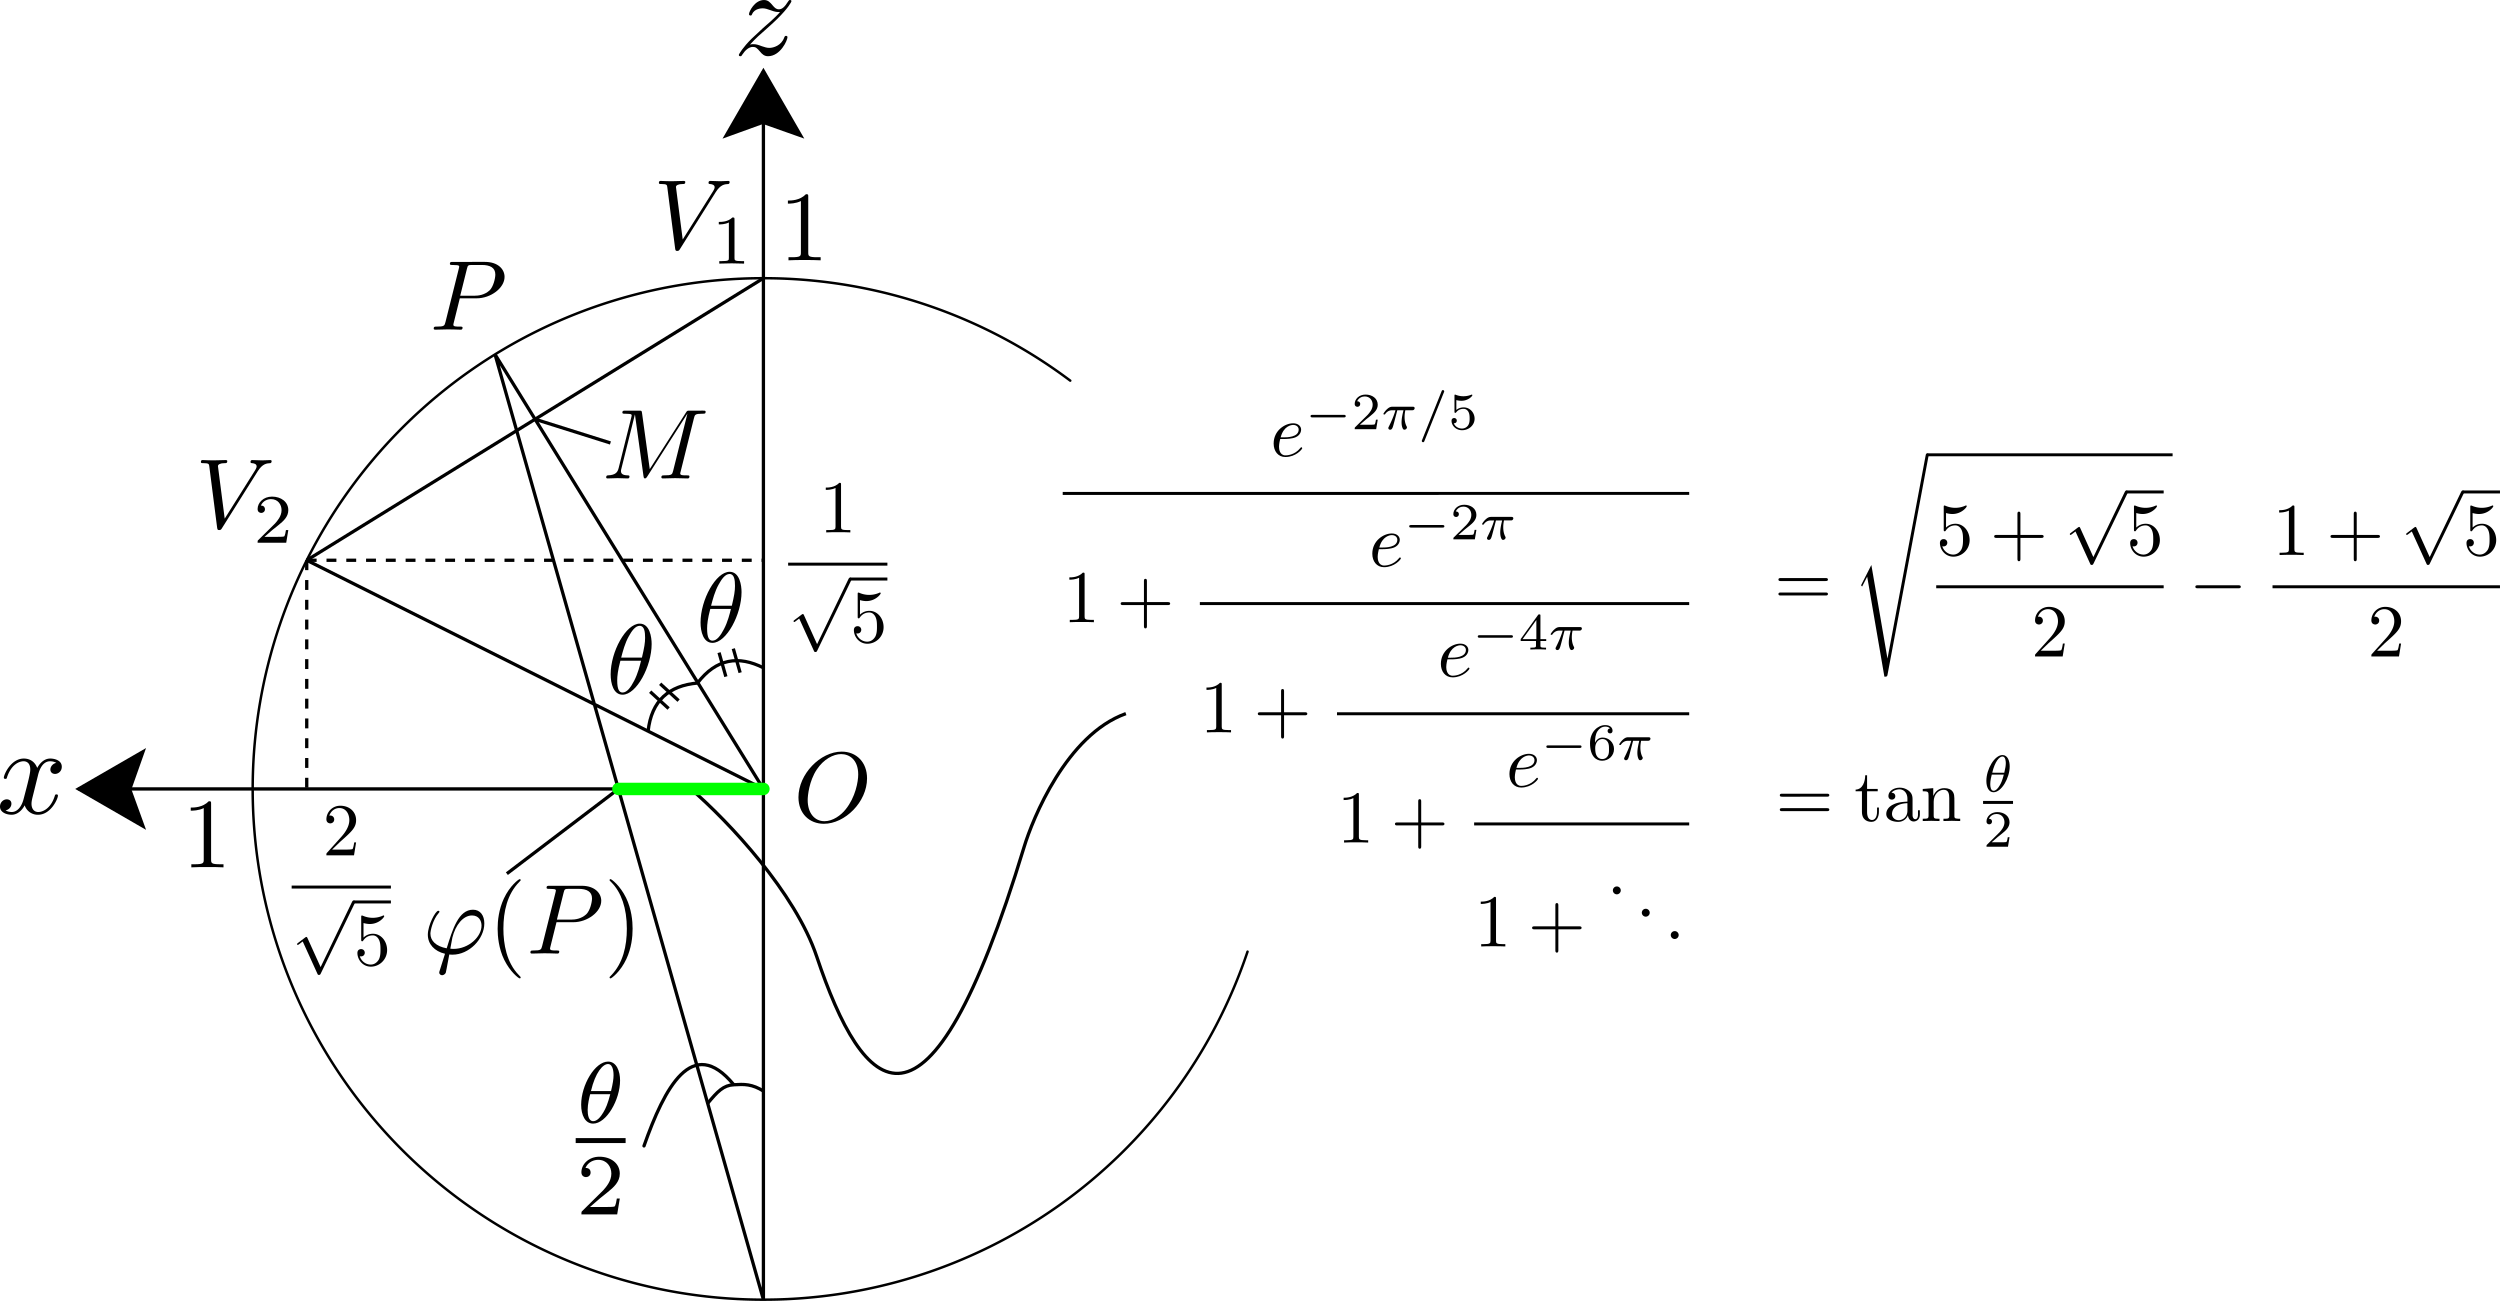<svg xmlns="http://www.w3.org/2000/svg" xmlns:xlink="http://www.w3.org/1999/xlink" width="758.713" height="394.81" viewBox="0 0 200.743 104.46"><defs><path d="M2.929-6.376c0-.24 0-.26-.23-.26-.617.638-1.494.638-1.812.638v.31c.199 0 .787 0 1.305-.26v5.161c0 .359-.03.478-.927.478H.946V0c.35-.03 1.216-.03 1.614-.03.399 0 1.266 0 1.614.03v-.309h-.318c-.897 0-.927-.11-.927-.478z" id="h"/><path id="P" d="M4.533-4.981c0-.658-.18-2.043-1.196-2.043-1.384 0-2.919 2.81-2.919 5.091C.418-.996.708.11 1.614.11c1.405 0 2.919-2.86 2.919-5.091zM1.474-3.616c.17-.638.37-1.435.768-2.142.269-.489.637-1.046 1.086-1.046.488 0 .547.637.547 1.205 0 .488-.08.996-.318 1.983zm1.993.318c-.11.459-.319 1.305-.697 2.023C2.42-.598 2.042-.11 1.614-.11c-.329 0-.538-.289-.538-1.215 0-.418.06-.996.319-1.973z"/></defs><path d="M100.174 76.415a41.01 41.01 0 01-39.349 27.942 41.01 41.01 0 01-38.69-28.846 41.01 41.01 0 0115.547-45.688 41.01 41.01 0 0148.256.742" fill="none" stroke="#000" stroke-width=".2" stroke-linecap="round" stroke-linejoin="round"/><path d="M61.3 104.36V22.34M61.3 63.35L24.63 44.987M61.3 63.35H6.305M61.3 63.35V5.708M61.3 63.35L39.75 28.458M61.3 104.36L39.75 28.458" fill="none" stroke="#000" stroke-width=".265"/><path d="M24.63 44.987H61.3" fill="none" stroke="#000" stroke-width=".265" stroke-dasharray=".794,.794"/><g transform="matrix(.6 0 0 .6 16.54 7.217)"><defs><path id="a" d="M2.929-6.376c0-.24 0-.26-.23-.26-.617.638-1.494.638-1.812.638v.31c.199 0 .787 0 1.305-.26v5.161c0 .359-.03.478-.927.478H.946V0c.35-.03 1.216-.03 1.614-.03.399 0 1.266 0 1.614.03v-.309h-.318c-.897 0-.927-.11-.927-.478z"/><path id="c" d="M4.473-2.002c0-1.186-.817-2.182-1.893-2.182-.478 0-.906.16-1.265.508V-5.62c.2.06.528.13.847.13 1.225 0 1.923-.907 1.923-1.037 0-.06-.03-.11-.1-.11-.01 0-.03 0-.08.03a3.295 3.295 0 01-2.68.01c-.08-.03-.1-.03-.12-.03-.099 0-.099.08-.099.24v2.949c0 .18 0 .259.14.259.07 0 .09-.03.13-.09.109-.16.477-.697 1.284-.697.518 0 .768.458.847.637.16.37.18.758.18 1.256 0 .348 0 .946-.24 1.365-.239.388-.607.647-1.066.647C1.554-.06.986-.588.817-1.176c.03.01.06.02.17.02.328 0 .497-.249.497-.488s-.169-.488-.498-.488c-.14 0-.488.07-.488.528 0 .857.688 1.823 1.803 1.823 1.156 0 2.172-.956 2.172-2.221z"/><path id="b" d="M3.875 8.518L2.122 4.643c-.07-.16-.12-.16-.15-.16-.01 0-.06 0-.169.08l-.946.717c-.13.1-.13.13-.13.16 0 .05.03.11.1.11.06 0 .229-.14.339-.22.06-.05.209-.16.318-.24l1.963 4.315c.07.16.12.16.21.16.149 0 .179-.06.248-.2L8.428 0c.07-.14.07-.18.07-.2a.2.2 0 00-.2-.199c-.079 0-.149.05-.228.21z"/></defs><use y="59.222" xlink:href="#a" x="82.059" width="100%" height="100%"/><path d="M77.908 63.272h13.284v.398H77.908z"/><use y="65.663" xlink:href="#b" x="77.908" width="100%" height="100%"/><path d="M86.21 65.265h4.981v.398H86.21z"/><use y="73.904" xlink:href="#c" x="86.21" width="100%" height="100%"/></g><g transform="matrix(.8 0 0 .8 1.187 -29.31)"><defs><path d="M2.929-6.376c0-.24 0-.26-.23-.26-.617.638-1.494.638-1.812.638v.31c.199 0 .787 0 1.305-.26v5.161c0 .359-.03.478-.927.478H.946V0c.35-.03 1.216-.03 1.614-.03.399 0 1.266 0 1.614.03v-.309h-.318c-.897 0-.927-.11-.927-.478z" id="d"/></defs><use height="100%" width="100%" x="76.712" xlink:href="#d" y="62.765"/></g><path d="M52.04 58.72c.27-2.476 1.683-3.666 3.969-3.875" fill="none" stroke="#000" stroke-width=".265"/><path d="M56.008 54.846c1.502-1.966 3.296-2.236 5.313-1.212" fill="none" stroke="#000" stroke-width=".262"/><path d="M57.738 52.404l.548 1.928M58.882 52.085l.548 1.928M52.207 55.54l1.48 1.353M53.009 54.905l1.479 1.353" fill="none" stroke="#000" stroke-width=".265"/><g transform="matrix(.6 0 0 .6 -23.326 33.146)"><defs><path id="e" d="M1.265-.767l1.056-1.026c1.554-1.375 2.152-1.913 2.152-2.91 0-1.135-.896-1.932-2.112-1.932A1.84 1.84 0 00.498-4.832c0 .558.498.558.528.558.17 0 .518-.12.518-.528a.504.504 0 00-.528-.518c-.08 0-.1 0-.13.01.23-.648.768-1.016 1.346-1.016.906 0 1.335.807 1.335 1.624 0 .797-.499 1.584-1.046 2.201L.608-.369c-.11.11-.11.13-.11.369h3.696l.28-1.733h-.25c-.05.298-.12.737-.219.886-.07.08-.727.08-.946.08z"/><path id="g" d="M4.473-2.002c0-1.186-.817-2.182-1.893-2.182-.478 0-.906.16-1.265.508V-5.62c.2.06.528.13.847.13 1.225 0 1.923-.907 1.923-1.037 0-.06-.03-.11-.1-.11-.01 0-.03 0-.08.03a3.295 3.295 0 01-2.68.01c-.08-.03-.1-.03-.12-.03-.099 0-.099.08-.099.24v2.949c0 .18 0 .259.14.259.07 0 .09-.03.13-.09.109-.16.477-.697 1.284-.697.518 0 .768.458.847.637.16.37.18.758.18 1.256 0 .348 0 .946-.24 1.365-.239.388-.607.647-1.066.647C1.554-.06.986-.588.817-1.176c.03.01.06.02.17.02.328 0 .497-.249.497-.488s-.169-.488-.498-.488c-.14 0-.488.07-.488.528 0 .857.688 1.823 1.803 1.823 1.156 0 2.172-.956 2.172-2.221z"/><path id="f" d="M3.875 8.518L2.122 4.643c-.07-.16-.12-.16-.15-.16-.01 0-.06 0-.169.08l-.946.717c-.13.1-.13.13-.13.16 0 .05.03.11.1.11.06 0 .229-.14.339-.22.06-.05.209-.16.318-.24l1.963 4.315c.07.16.12.16.21.16.149 0 .179-.06.248-.2L8.428 0c.07-.14.07-.18.07-.2a.2.2 0 00-.2-.199c-.079 0-.149.05-.228.21z"/></defs><use y="59.222" xlink:href="#e" x="82.059" width="100%" height="100%"/><path d="M77.908 63.272h13.284v.398H77.908z"/><use y="65.663" xlink:href="#f" x="77.908" width="100%" height="100%"/><path d="M86.21 65.265h4.981v.398H86.21z"/><use y="73.904" xlink:href="#g" x="86.21" width="100%" height="100%"/></g><use height="100%" width="100%" x="76.712" xlink:href="#h" y="62.765" transform="matrix(.8 0 0 .8 -46.763 19.433)"/><path d="M24.63 44.987V63.35" fill="none" stroke="#000" stroke-width=".265" stroke-dasharray=".794,.794"/><path d="M24.63 44.987L61.3 22.34" fill="none" stroke="#000" stroke-width=".265"/><g transform="matrix(.8 0 0 .8 -8.91 -30.24)"><defs><path d="M6.257-5.669c.488-.777.906-.807 1.275-.827.12-.01.13-.179.13-.189 0-.08-.05-.12-.13-.12-.26 0-.548.03-.817.03-.329 0-.668-.03-.986-.03-.06 0-.19 0-.19.19 0 .11.09.12.16.12.269.02.458.119.458.328 0 .15-.15.369-.15.379L2.95-.927l-.678-5.27c0-.17.23-.299.688-.299.14 0 .249 0 .249-.199 0-.09-.08-.11-.14-.11-.398 0-.826.03-1.235.03-.18 0-.368-.01-.548-.01-.18 0-.368-.02-.538-.02-.07 0-.19 0-.19.19 0 .12.09.12.25.12.558 0 .568.089.598.338L2.192-.01c.03.2.07.23.199.23.16 0 .2-.05.279-.18z" id="i"/><path d="M2.336-4.435c0-.189-.014-.196-.209-.196-.446.44-1.08.447-1.367.447v.25c.168 0 .628 0 1.011-.195v3.557c0 .23 0 .32-.697.32H.809V0c.125-.007.983-.028 1.241-.028.217 0 1.095.021 1.249.028v-.251h-.265c-.698 0-.698-.09-.698-.32z" id="j"/></defs><use height="100%" width="100%" x="76.712" xlink:href="#i" y="62.765"/><use height="100%" width="100%" x="82.524" xlink:href="#j" y="64.259"/></g><g transform="matrix(.8 0 0 .8 -45.687 -7.826)"><defs><path id="k" d="M6.257-5.669c.488-.777.906-.807 1.275-.827.12-.01.13-.179.13-.189 0-.08-.05-.12-.13-.12-.26 0-.548.03-.817.03-.329 0-.668-.03-.986-.03-.06 0-.19 0-.19.19 0 .11.09.12.16.12.269.02.458.119.458.328 0 .15-.15.369-.15.379L2.95-.927l-.678-5.27c0-.17.23-.299.688-.299.14 0 .249 0 .249-.199 0-.09-.08-.11-.14-.11-.398 0-.826.03-1.235.03-.18 0-.368-.01-.548-.01-.18 0-.368-.02-.538-.02-.07 0-.19 0-.19.19 0 .12.09.12.25.12.558 0 .568.089.598.338L2.192-.01c.03.2.07.23.199.23.16 0 .2-.05.279-.18z"/><path id="l" d="M3.522-1.27h-.237c-.021.154-.091.566-.182.635-.055.042-.592.042-.69.042H1.13c.732-.648.976-.844 1.395-1.171.516-.412.997-.844.997-1.507 0-.844-.74-1.36-1.632-1.36-.865 0-1.45.607-1.45 1.249 0 .355.3.39.369.39.167 0 .37-.118.37-.37 0-.125-.05-.369-.412-.369.216-.495.69-.649 1.018-.649.698 0 1.06.544 1.06 1.11 0 .606-.432 1.087-.655 1.338L.51-.272C.44-.209.44-.195.44 0h2.873z"/></defs><use height="100%" width="100%" y="62.765" xlink:href="#k" x="76.712"/><use height="100%" width="100%" y="64.259" xlink:href="#l" x="82.524"/></g><g transform="matrix(.8 0 0 .8 -13.03 -11.795)"><defs><path d="M9.225-6.037c.09-.359.11-.459.857-.459.23 0 .319 0 .319-.199 0-.11-.1-.11-.269-.11H8.817c-.26 0-.27 0-.389.19L4.792-.936l-.777-5.64c-.03-.228-.05-.228-.309-.228H2.341c-.19 0-.299 0-.299.189 0 .12.09.12.29.12.129 0 .308.01.428.02.16.02.219.05.219.159 0 .04-.01.07-.04.189L1.674-1.056c-.1.398-.27.717-1.076.747-.05 0-.18.01-.18.19 0 .09.06.119.14.119.319 0 .667-.03.996-.03.339 0 .698.03 1.026.03.05 0 .18 0 .18-.2 0-.109-.11-.109-.18-.109-.568-.01-.677-.21-.677-.438 0-.07.01-.12.04-.23l1.355-5.429h.01l.856 6.177c.02.12.03.229.15.229.11 0 .17-.11.219-.18l4.025-6.306h.01L7.143-.777c-.1.388-.12.468-.906.468-.17 0-.28 0-.28.19 0 .119.12.119.15.119.28 0 .957-.03 1.235-.03.409 0 .837.03 1.246.03.06 0 .19 0 .19-.2 0-.109-.09-.109-.28-.109-.368 0-.647 0-.647-.18 0-.039 0-.059.05-.238z" id="m"/></defs><use height="100%" width="100%" x="76.712" xlink:href="#m" y="62.765"/></g><g transform="matrix(.8 0 0 .8 -26.864 -23.739)"><defs><path id="n" d="M3.019-3.148h1.693c1.415 0 2.8-1.036 2.8-2.152 0-.767-.658-1.504-1.963-1.504H2.321c-.189 0-.299 0-.299.189 0 .12.09.12.29.12.129 0 .308.01.428.02.16.02.219.05.219.159 0 .04-.01.07-.04.189L1.584-.777c-.1.388-.12.468-.907.468-.169 0-.278 0-.278.19C.399 0 .519 0 .548 0c.279 0 .986-.03 1.265-.03.21 0 .429.01.638.01.219 0 .438.02.647.02.07 0 .2 0 .2-.2 0-.109-.09-.109-.28-.109-.368 0-.647 0-.647-.18 0-.059.02-.109.03-.169zm.717-2.97c.09-.348.11-.378.538-.378h.956c.827 0 1.355.27 1.355.957 0 .388-.199 1.245-.587 1.604-.499.448-1.096.528-1.535.528H3.06z"/></defs><use height="100%" width="100%" y="62.765" xlink:href="#n" x="76.712"/></g><g transform="matrix(.8 0 0 .8 2.354 15.76)"><defs><path d="M7.372-4.344c0-1.604-1.056-2.68-2.54-2.68C2.68-7.024.488-4.762.488-2.44.488-.787 1.604.22 3.038.22c2.113 0 4.334-2.182 4.334-4.563zM3.098-.04c-.986 0-1.683-.807-1.683-2.122 0-.438.14-1.893.906-3.058.688-1.037 1.664-1.555 2.451-1.555.817 0 1.714.558 1.714 2.043 0 .717-.27 2.271-1.256 3.497C4.752-.628 3.935-.04 3.098-.04z" id="o"/></defs><use height="100%" width="100%" x="76.712" xlink:href="#o" y="62.765"/></g><path d="M42.965 33.663l6.051 1.906" fill="none" stroke="#000" stroke-width=".265"/><g transform="matrix(.8 0 0 .8 -27.414 26.357)"><defs><path d="M1.694 1.694c-.04.13-.05.15-.05.199 0 .22.19.279.289.279.05 0 .269-.03.368-.26.03-.079.08-.408.35-1.822.089.01.158.02.328.02 1.654 0 3.188-1.565 3.188-3.139 0-.777-.389-1.374-1.136-1.374-1.444 0-2.042 1.932-2.64 3.875C1.315-.728.757-1.285.757-2.002c0-.28.23-1.375.827-2.063.08-.09.08-.11.08-.13 0-.04-.02-.099-.12-.099-.279 0-1.046 1.445-1.046 2.401 0 .937.658 1.664 1.724 1.913zM3.068-.468c-.08 0-.1 0-.179-.01-.12 0-.13-.01-.13-.04 0-.02.17-.927.2-1.076.309-1.275 1.086-2.232 1.973-2.232.687 0 .956.538.956 1.017 0 1.125-1.285 2.34-2.82 2.34z" id="p"/><path d="M3.019-3.148h1.693c1.415 0 2.8-1.036 2.8-2.152 0-.767-.658-1.504-1.963-1.504H2.321c-.189 0-.299 0-.299.189 0 .12.09.12.29.12.129 0 .308.01.428.02.16.02.219.05.219.159 0 .04-.01.07-.04.189L1.584-.777c-.1.388-.12.468-.907.468-.169 0-.278 0-.278.19C.399 0 .519 0 .548 0c.279 0 .986-.03 1.265-.03.21 0 .429.01.638.01.219 0 .438.02.647.02.07 0 .2 0 .2-.2 0-.109-.09-.109-.28-.109-.368 0-.647 0-.647-.18 0-.059.02-.109.03-.169zm.717-2.97c.09-.348.11-.378.538-.378h.956c.827 0 1.355.27 1.355.957 0 .388-.199 1.245-.587 1.604-.499.448-1.096.528-1.535.528H3.06z" id="r"/><path d="M3.298 2.391c0-.03 0-.05-.17-.22C1.883.918 1.564-.965 1.564-2.49c0-1.733.379-3.467 1.604-4.712.13-.12.13-.14.13-.17 0-.07-.04-.099-.1-.099-.1 0-.996.677-1.584 1.943C1.106-4.433.986-3.328.986-2.491c0 .777.11 1.983.658 3.109.598 1.225 1.454 1.873 1.554 1.873.06 0 .1-.03.1-.1z" id="q"/><path d="M2.88-2.49c0-.778-.11-1.983-.658-3.109C1.624-6.824.767-7.472.667-7.472c-.06 0-.1.04-.1.1 0 .03 0 .05.19.229.976.986 1.544 2.57 1.544 4.652 0 1.704-.368 3.457-1.604 4.713-.13.12-.13.14-.13.169 0 .06.04.1.1.1.1 0 .997-.678 1.585-1.943.508-1.096.627-2.202.627-3.039z" id="s"/></defs><use height="100%" width="100%" x="76.712" xlink:href="#p" y="62.765"/><use height="100%" width="100%" x="83.23" xlink:href="#q" y="62.765"/><use height="100%" width="100%" x="87.104" xlink:href="#r" y="62.765"/><use height="100%" width="100%" x="94.884" xlink:href="#s" y="62.765"/></g><path d="M49.657 63.35L40.7 70.153" fill="none" stroke="#000" stroke-width=".265"/><g transform="matrix(.6 0 0 .6 6.203 -68.303)"><defs><path id="t" d="M1.863-2.301c.289 0 1.026-.02 1.524-.23.698-.298.747-.886.747-1.026 0-.438-.378-.846-1.066-.846-1.105 0-2.61.966-2.61 2.71C.458-.678 1.046.11 2.022.11c1.425 0 2.262-1.056 2.262-1.176 0-.06-.06-.13-.12-.13-.05 0-.07.02-.13.1-.786.986-1.872.986-1.992.986-.777 0-.866-.836-.866-1.155 0-.12.01-.429.159-1.036zm-.468-.22c.388-1.514 1.414-1.663 1.673-1.663.469 0 .738.289.738.627 0 1.036-1.594 1.036-2.003 1.036z"/><path id="u" d="M5.189-1.576c.111 0 .278 0 .278-.167 0-.175-.16-.175-.278-.175H1.032c-.111 0-.279 0-.279.168 0 .174.16.174.28.174z"/><path id="v" d="M3.522-1.27h-.237c-.021.154-.091.566-.182.635-.055.042-.592.042-.69.042H1.13c.732-.648.976-.844 1.395-1.171.516-.412.997-.844.997-1.507 0-.844-.74-1.36-1.632-1.36-.865 0-1.45.607-1.45 1.249 0 .355.3.39.369.39.167 0 .37-.118.37-.37 0-.125-.05-.369-.412-.369.216-.495.69-.649 1.018-.649.698 0 1.06.544 1.06 1.11 0 .606-.432 1.087-.655 1.338L.51-.272C.44-.209.44-.195.44 0h2.873z"/><path id="B" d="M3.69-1.144v-.25h-.775v-3.111c0-.147 0-.195-.153-.195-.084 0-.112 0-.182.097L.272-1.395v.251h2.05v.572c0 .237 0 .32-.565.32H1.57V0a32.03 32.03 0 011.046-.028c.258 0 .705.014 1.053.028v-.251H3.48c-.565 0-.565-.084-.565-.32v-.573zM2.37-3.947v2.552H.53z"/><path id="y" d="M1.08-3.891c.357.09.566.09.677.09.921 0 1.465-.627 1.465-.732 0-.077-.049-.098-.084-.098-.014 0-.028 0-.056.021-.167.063-.537.203-1.053.203-.195 0-.564-.014-1.018-.189-.07-.035-.083-.035-.09-.035-.091 0-.091.077-.091.189v2.057c0 .118 0 .202.111.202.063 0 .07-.014.14-.097.3-.384.725-.44.97-.44.418 0 .606.335.64.39.126.23.168.496.168.9 0 .21 0 .621-.209.928a.99.99 0 01-.816.418c-.453 0-.92-.25-1.095-.711.265.02.398-.153.398-.342 0-.3-.258-.355-.349-.355-.014 0-.349 0-.349.376C.44-.488 1.011.14 1.85.14c.892 0 1.673-.662 1.673-1.54 0-.789-.6-1.514-1.465-1.514-.307 0-.67.077-.976.342z"/><path id="C" d="M1.046-2.28c0-.572.049-1.088.314-1.514.237-.376.614-.634 1.06-.634.21 0 .488.055.628.244-.175.014-.321.132-.321.334 0 .175.118.328.328.328.209 0 .334-.14.334-.342 0-.404-.293-.767-.983-.767-1.004 0-2.03.92-2.03 2.42 0 1.807.851 2.35 1.619 2.35.85 0 1.59-.648 1.59-1.562 0-.885-.705-1.54-1.52-1.54-.559 0-.865.369-1.019.683zm.949 2.196c-.35 0-.621-.202-.768-.509-.104-.209-.16-.558-.16-.976 0-.677.404-1.2.962-1.2.321 0 .537.126.712.384.167.265.174.558.174.962 0 .398 0 .69-.188.963-.168.244-.39.376-.732.376z"/><path id="A" d="M4.075-2.291h2.78c.139 0 .328 0 .328-.2 0-.199-.19-.199-.329-.199h-2.78v-2.79c0-.139 0-.328-.199-.328s-.199.19-.199.329v2.79H.886c-.139 0-.328 0-.328.198 0 .2.19.2.329.2h2.79v2.79c0 .139 0 .328.198.328.2 0 .2-.19.2-.329z"/><path id="D" d="M1.913-.528a.532.532 0 00-.528-.528.532.532 0 00-.528.528c0 .289.239.528.528.528.289 0 .528-.24.528-.528z"/><path id="z" d="M2.929-6.376c0-.24 0-.26-.23-.26-.617.638-1.494.638-1.812.638v.31c.199 0 .787 0 1.305-.26v5.161c0 .359-.03.478-.927.478H.946V0c.35-.03 1.216-.03 1.614-.03.399 0 1.266 0 1.614.03v-.309h-.318c-.897 0-.927-.11-.927-.478z"/><path id="w" d="M2.169-2.532h.83c-.105.419-.258 1.054-.258 1.604 0 .28.035.468.076.621.112.349.203.377.314.377.16 0 .328-.147.328-.314 0-.056-.014-.084-.056-.154-.132-.258-.258-.655-.258-1.227 0-.132 0-.411.098-.907h.872c.125 0 .18 0 .258-.055a.292.292 0 00.118-.216c0-.203-.181-.203-.3-.203H1.562c-.286 0-.481.063-.795.356-.181.16-.453.537-.453.6 0 .083.09.083.118.083.077 0 .084-.014.126-.076.356-.489.788-.489.941-.489h.426c-.216.768-.593 1.59-.802 2.009-.042.09-.112.237-.133.265-.007.028-.02.056-.02.105 0 .111.083.223.243.223.28 0 .356-.314.523-.942z"/><path id="x" d="M3.494-4.924c.042-.09.042-.104.042-.132a.17.17 0 00-.168-.174c-.118 0-.153.083-.188.174L.58 1.437c-.042.09-.042.104-.042.132 0 .112.09.174.167.174.119 0 .154-.083.189-.174z"/></defs><g transform="translate(53.975 113.242)"><use y="61.648" xlink:href="#t" x="105.68" width="100%" height="100%"/><use y="58.032" xlink:href="#u" x="110.319" width="100%" height="100%"/><use y="58.032" xlink:href="#v" x="116.545" width="100%" height="100%"/><use y="58.032" xlink:href="#w" x="120.516" width="100%" height="100%"/><use y="58.032" xlink:href="#x" x="125.426" width="100%" height="100%"/><use y="58.032" xlink:href="#y" x="129.507" width="100%" height="100%"/><path d="M77.908 66.43h83.841v.398H77.908z"/><use y="83.864" xlink:href="#z" x="77.908" width="100%" height="100%"/><use y="83.864" xlink:href="#A" x="85.103" width="100%" height="100%"/><use y="76.392" xlink:href="#t" x="118.883" width="100%" height="100%"/><use y="72.777" xlink:href="#u" x="123.522" width="100%" height="100%"/><use y="72.777" xlink:href="#v" x="129.748" width="100%" height="100%"/><use y="72.777" xlink:href="#w" x="133.72" width="100%" height="100%"/><path d="M96.261 81.174h65.487v.398H96.261z"/><use y="98.609" xlink:href="#z" x="96.261" width="100%" height="100%"/><use y="98.609" xlink:href="#A" x="103.456" width="100%" height="100%"/><use y="91.137" xlink:href="#t" x="128.06" width="100%" height="100%"/><use y="87.521" xlink:href="#u" x="132.698" width="100%" height="100%"/><use y="87.521" xlink:href="#B" x="138.925" width="100%" height="100%"/><use y="87.521" xlink:href="#w" x="142.896" width="100%" height="100%"/><path d="M114.615 95.919h47.134v.398h-47.134z"/><use y="113.353" xlink:href="#z" x="114.615" width="100%" height="100%"/><use y="113.353" xlink:href="#A" x="121.81" width="100%" height="100%"/><use y="105.881" xlink:href="#t" x="137.236" width="100%" height="100%"/><use y="102.266" xlink:href="#u" x="141.875" width="100%" height="100%"/><use y="102.266" xlink:href="#C" x="148.102" width="100%" height="100%"/><use y="102.266" xlink:href="#w" x="152.073" width="100%" height="100%"/><path d="M132.968 110.663h28.781v.398h-28.781z"/><use y="127.257" xlink:href="#z" x="132.968" width="100%" height="100%"/><use y="127.257" xlink:href="#A" x="140.163" width="100%" height="100%"/><use y="120.283" xlink:href="#D" x="150.679" width="100%" height="100%"/><use y="123.272" xlink:href="#D" x="154.553" width="100%" height="100%"/><use y="126.26" xlink:href="#D" x="158.428" width="100%" height="100%"/></g></g><path d="M55.479 63.35c3.055 2.639 8.383 8.332 10.1 13.456 3.717 11.087 8.879 16.818 16.66-8.818.672-2.215 3.397-8.986 8.165-10.686" fill="none" stroke="#000" stroke-width=".265"/><g transform="matrix(.6 0 0 .6 96.44 4.48)"><defs><path d="M4.075-2.291h2.78c.139 0 .328 0 .328-.2 0-.199-.19-.199-.329-.199h-2.78v-2.79c0-.139 0-.328-.199-.328s-.199.19-.199.329v2.79H.886c-.139 0-.328 0-.328.198 0 .2.19.2.329.2h2.79v2.79c0 .139 0 .328.198.328.2 0 .2-.19.2-.329z" id="H"/><path d="M2.929-6.376c0-.24 0-.26-.23-.26-.617.638-1.494.638-1.812.638v.31c.199 0 .787 0 1.305-.26v5.161c0 .359-.03.478-.927.478H.946V0c.35-.03 1.216-.03 1.614-.03.399 0 1.266 0 1.614.03v-.309h-.318c-.897 0-.927-.11-.927-.478z" id="L"/><path d="M1.265-.767l1.056-1.026c1.554-1.375 2.152-1.913 2.152-2.91 0-1.135-.896-1.932-2.112-1.932A1.84 1.84 0 00.498-4.832c0 .558.498.558.528.558.17 0 .518-.12.518-.528a.504.504 0 00-.528-.518c-.08 0-.1 0-.13.01.23-.648.768-1.016 1.346-1.016.906 0 1.335.807 1.335 1.624 0 .797-.499 1.584-1.046 2.201L.608-.369c-.11.11-.11.13-.11.369h3.696l.28-1.733h-.25c-.05.298-.12.737-.219.886-.07.08-.727.08-.946.08z" id="J"/><path d="M4.473-2.002c0-1.186-.817-2.182-1.893-2.182-.478 0-.906.16-1.265.508V-5.62c.2.06.528.13.847.13 1.225 0 1.923-.907 1.923-1.037 0-.06-.03-.11-.1-.11-.01 0-.03 0-.08.03a3.295 3.295 0 01-2.68.01c-.08-.03-.1-.03-.12-.03-.099 0-.099.08-.099.24v2.949c0 .18 0 .259.14.259.07 0 .09-.03.13-.09.109-.16.477-.697 1.284-.697.518 0 .768.458.847.637.16.37.18.758.18 1.256 0 .348 0 .946-.24 1.365-.239.388-.607.647-1.066.647C1.554-.06.986-.588.817-1.176c.03.01.06.02.17.02.328 0 .497-.249.497-.488s-.169-.488-.498-.488c-.14 0-.488.07-.488.528 0 .857.688 1.823 1.803 1.823 1.156 0 2.172-.956 2.172-2.221z" id="G"/><path d="M6.844-3.258c.15 0 .34 0 .34-.199 0-.2-.19-.2-.33-.2H.887c-.14 0-.33 0-.33.2s.19.2.34.2zm.01 1.933c.14 0 .33 0 .33-.2 0-.199-.19-.199-.34-.199H.897c-.15 0-.34 0-.34.2 0 .199.19.199.33.199z" id="E"/><path d="M2.48 14.545l-1.314 2.59c-.05.1-.06.12-.06.13 0 .04.13.15.14.16l.677-1.315 2.301 13.38c.309 0 .369 0 .419-.26L10.162-.2c0-.109-.08-.199-.2-.199-.159 0-.189.13-.219.3l-5.1 27.148h-.01z" id="F"/><path d="M6.565-2.291c.17 0 .35 0 .35-.2 0-.199-.18-.199-.35-.199h-5.39c-.169 0-.348 0-.348.2 0 .199.18.199.349.199z" id="K"/><path d="M3.875 8.518L2.122 4.643c-.07-.16-.12-.16-.15-.16-.01 0-.06 0-.169.08l-.946.717c-.13.1-.13.13-.13.16 0 .05.03.11.1.11.06 0 .229-.14.339-.22.06-.05.209-.16.318-.24l1.963 4.315c.07.16.12.16.21.16.149 0 .179-.06.248-.2L8.428 0c.07-.14.07-.18.07-.2a.2.2 0 00-.2-.199c-.079 0-.149.05-.228.21z" id="I"/></defs><use height="100%" width="100%" x="76.712" xlink:href="#E" y="73.551"/><use height="100%" width="100%" x="87.228" xlink:href="#F" y="53.599"/><path d="M97.191 53.2h32.832v.398H97.191z"/><use height="100%" width="100%" x="98.387" xlink:href="#G" y="66.812"/><use height="100%" width="100%" x="105.582" xlink:href="#H" y="66.812"/><use height="100%" width="100%" x="115.544" xlink:href="#I" y="58.57"/><path d="M123.847 58.172h4.981v.398h-4.981z"/><use height="100%" width="100%" x="123.847" xlink:href="#G" y="66.812"/><path d="M98.387 70.861h30.441v.398H98.387z"/><use height="100%" width="100%" x="111.117" xlink:href="#J" y="80.385"/><use height="100%" width="100%" x="132.237" xlink:href="#K" y="73.551"/><use height="100%" width="100%" x="143.395" xlink:href="#L" y="66.812"/><use height="100%" width="100%" x="150.591" xlink:href="#H" y="66.812"/><use height="100%" width="100%" x="160.553" xlink:href="#I" y="58.57"/><path d="M168.856 58.172h4.981v.398h-4.981z"/><use height="100%" width="100%" x="168.856" xlink:href="#G" y="66.812"/><path d="M143.395 70.861h30.441v.398h-30.441z"/><use height="100%" width="100%" x="156.125" xlink:href="#J" y="80.385"/></g><g transform="translate(-17.814 -58.361)"><defs><path id="M" d="M1.325-.827c.538-.578.827-.827 1.186-1.136 0-.01.617-.538.976-.896.946-.927 1.166-1.405 1.166-1.445 0-.1-.09-.1-.11-.1-.07 0-.1.02-.15.11-.298.478-.508.638-.747.638s-.358-.15-.508-.32c-.19-.228-.358-.427-.687-.427-.747 0-1.206.926-1.206 1.135 0 .05.03.11.12.11s.11-.05.13-.11c.189-.458.767-.468.846-.468.21 0 .399.07.628.15.398.149.508.149.767.149-.359.428-1.196 1.146-1.385 1.305l-.896.837C.777-.628.428-.06.428.01c0 .1.1.1.12.1.08 0 .1-.02.16-.13.228-.349.527-.618.846-.618.23 0 .329.09.578.379.17.21.349.369.638.369.986 0 1.564-1.266 1.564-1.535 0-.05-.04-.1-.12-.1-.09 0-.11.06-.14.13-.228.648-.866.837-1.195.837-.2 0-.378-.06-.588-.13-.338-.129-.488-.169-.697-.169-.02 0-.18 0-.269.03z"/></defs><use height="100%" width="100%" y="62.765" xlink:href="#M" x="76.712"/></g><g transform="translate(-77.001 2.547)"><defs><path d="M3.328-3.009c.06-.259.288-1.175.986-1.175.05 0 .289 0 .498.13-.279.049-.478.298-.478.537 0 .16.11.349.378.349.22 0 .538-.18.538-.578 0-.518-.587-.657-.926-.657-.578 0-.927.528-1.046.757-.25-.658-.787-.757-1.076-.757C1.166-4.403.598-3.118.598-2.87c0 .1.1.1.12.1.079 0 .109-.02.129-.11.339-1.056.996-1.305 1.335-1.305.19 0 .538.09.538.667 0 .309-.17.977-.538 2.371-.16.618-.508 1.036-.947 1.036-.06 0-.289 0-.498-.13.25-.049.468-.258.468-.537 0-.27-.219-.349-.368-.349-.299 0-.548.26-.548.578 0 .458.498.658.936.658.658 0 1.017-.698 1.046-.758A1.1 1.1 0 003.347.11c1.027 0 1.594-1.286 1.594-1.535 0-.1-.09-.1-.12-.1-.089 0-.109.04-.129.11C4.364-.349 3.686-.11 3.367-.11c-.388 0-.548-.318-.548-.657 0-.22.06-.438.17-.877z" id="N"/></defs><use height="100%" width="100%" x="76.712" xlink:href="#N" y="62.765"/></g><path d="M61.3 5.708l-2.988 5.177 2.953-1.07 3.024 1.07zM6.305 63.35l5.176 2.988-1.07-2.953 1.07-3.024z" stroke="#000" stroke-width=".265"/><path d="M61.3 63.35H49.657" fill="none" stroke="#0f0" stroke-linecap="round"/><g transform="matrix(.8 0 0 .8 -12.67 5.483)"><defs><path id="O" d="M4.533-4.981c0-.658-.18-2.043-1.196-2.043-1.384 0-2.919 2.81-2.919 5.091C.418-.996.708.11 1.614.11c1.405 0 2.919-2.86 2.919-5.091zM1.474-3.616c.17-.638.37-1.435.768-2.142.269-.489.637-1.046 1.086-1.046.488 0 .547.637.547 1.205 0 .488-.08.996-.318 1.983zm1.993.318c-.11.459-.319 1.305-.697 2.023C2.42-.598 2.042-.11 1.614-.11c-.329 0-.538-.289-.538-1.215 0-.418.06-.996.319-1.973z"/></defs><use y="62.765" xlink:href="#O" x="76.712" width="100%" height="100%"/></g><use height="100%" width="100%" y="62.765" xlink:href="#P" x="76.712" transform="matrix(.8 0 0 .8 -5.452 1.32)"/><g transform="translate(-31.682 31.311)"><defs><path d="M3.564-3.396c0-.733-.28-1.514-.963-1.514C1.555-4.91.44-3.04.44-1.444.44-.614.76.07 1.402.07c1.06 0 2.162-1.904 2.162-3.466zm-2.337.85c.356-1.506.956-2.168 1.367-2.168.447 0 .447.774.447.906 0 .272-.056.677-.203 1.263zm1.549.252c-.196.76-.356 1.136-.565 1.478-.216.363-.495.69-.802.69-.384 0-.447-.53-.447-.906 0-.46.133-1.004.203-1.262z" id="Q"/><path d="M3.522-1.27h-.237c-.021.154-.091.566-.182.635-.055.042-.592.042-.69.042H1.13c.732-.648.976-.844 1.395-1.171.516-.412.997-.844.997-1.507 0-.844-.74-1.36-1.632-1.36-.865 0-1.45.607-1.45 1.249 0 .355.3.39.369.39.167 0 .37-.118.37-.37 0-.125-.05-.369-.412-.369.216-.495.69-.649 1.018-.649.698 0 1.06.544 1.06 1.11 0 .606-.432 1.087-.655 1.338L.51-.272C.44-.209.44-.195.44 0h2.873z" id="R"/></defs><use height="100%" width="100%" x="77.908" xlink:href="#Q" y="58.842"/><path d="M77.908 60.075h4.009v.398h-4.009z"/><use height="100%" width="100%" x="77.927" xlink:href="#R" y="66.2"/></g><path d="M61.349 87.637c-.974-.615-1.6-.583-2.43-.535-.829.047-1.292.515-2.13 1.538" fill="none" stroke="#000" stroke-width=".265"/><path d="M58.902 87.078c-3.313-4.007-5.534.241-7.192 4.936" fill="none" stroke="#000" stroke-width=".265" stroke-linecap="round"/><g transform="matrix(.6 0 0 .6 96.55 28.268)"><defs><path id="S" d="M6.844-3.258c.15 0 .34 0 .34-.199 0-.2-.19-.2-.33-.2H.887c-.14 0-.33 0-.33.2s.19.2.34.2zm.01 1.933c.14 0 .33 0 .33-.2 0-.199-.19-.199-.34-.199H.897c-.15 0-.34 0-.34.2 0 .199.19.199.33.199z"/><path id="U" d="M3.318-.757c.04.398.308.817.777.817.209 0 .817-.14.817-.947v-.558h-.25v.558c0 .578-.249.638-.358.638-.329 0-.369-.448-.369-.498V-2.74c0-.418 0-.807-.358-1.175a1.902 1.902 0 00-1.365-.548c-.817 0-1.505.468-1.505 1.126 0 .298.2.468.459.468a.44.44 0 00.458-.459c0-.12-.05-.448-.508-.458.269-.348.757-.458 1.076-.458.488 0 1.056.388 1.056 1.275v.369c-.508.03-1.206.06-1.833.358-.748.34-.997.857-.997 1.296C.418-.14 1.385.11 2.012.11c.658 0 1.116-.399 1.306-.867zm-.07-1.634v.996c0 .947-.717 1.285-1.166 1.285-.488 0-.896-.348-.896-.846 0-.548.418-1.375 2.062-1.435z"/><path id="V" d="M1.096-3.427v2.67c0 .448-.11.448-.777.448V0c.348-.01.857-.03 1.126-.03.259 0 .777.02 1.115.03v-.309c-.667 0-.777 0-.777-.448V-2.59c0-1.036.708-1.594 1.345-1.594.628 0 .738.538.738 1.106v2.32c0 .45-.11.45-.778.45V0c.35-.01.857-.03 1.126-.03.26 0 .777.02 1.116.03v-.309c-.518 0-.767 0-.777-.299V-2.51c0-.856 0-1.165-.309-1.524-.14-.17-.468-.368-1.046-.368-.727 0-1.196.428-1.474 1.046v-1.046l-1.405.11v.308c.697 0 .777.07.777.558z"/><path id="T" d="M1.724-3.985h1.424v-.309H1.724v-1.833h-.25c-.01.817-.308 1.883-1.285 1.923v.219h.847v2.75C1.036-.01 1.963.11 2.321.11c.708 0 .987-.708.987-1.345v-.568h-.25v.548c0 .737-.298 1.116-.667 1.116-.667 0-.667-.907-.667-1.076z"/><path id="W" d="M3.564-3.396c0-.733-.28-1.514-.963-1.514C1.555-4.91.44-3.04.44-1.444.44-.614.76.07 1.402.07c1.06 0 2.162-1.904 2.162-3.466zm-2.337.85c.356-1.506.956-2.168 1.367-2.168.447 0 .447.774.447.906 0 .272-.056.677-.203 1.263zm1.549.252c-.196.76-.356 1.136-.565 1.478-.216.363-.495.69-.802.69-.384 0-.447-.53-.447-.906 0-.46.133-1.004.203-1.262z"/><path id="X" d="M3.522-1.27h-.237c-.021.154-.091.566-.182.635-.055.042-.592.042-.69.042H1.13c.732-.648.976-.844 1.395-1.171.516-.412.997-.844.997-1.507 0-.844-.74-1.36-1.632-1.36-.865 0-1.45.607-1.45 1.249 0 .355.3.39.369.39.167 0 .37-.118.37-.37 0-.125-.05-.369-.412-.369.216-.495.69-.649 1.018-.649.698 0 1.06.544 1.06 1.11 0 .606-.432 1.087-.655 1.338L.51-.272C.44-.209.44-.195.44 0h2.873z"/></defs><use y="62.765" xlink:href="#S" x="76.712" width="100%" height="100%"/><use y="62.765" xlink:href="#T" x="87.228" width="100%" height="100%"/><use y="62.765" xlink:href="#U" x="91.103" width="100%" height="100%"/><use y="62.765" xlink:href="#V" x="96.084" width="100%" height="100%"/><use y="58.842" xlink:href="#W" x="104.475" width="100%" height="100%"/><path d="M104.475 60.075h4.009v.398h-4.009z"/><use y="66.2" xlink:href="#X" x="104.494" width="100%" height="100%"/></g></svg>